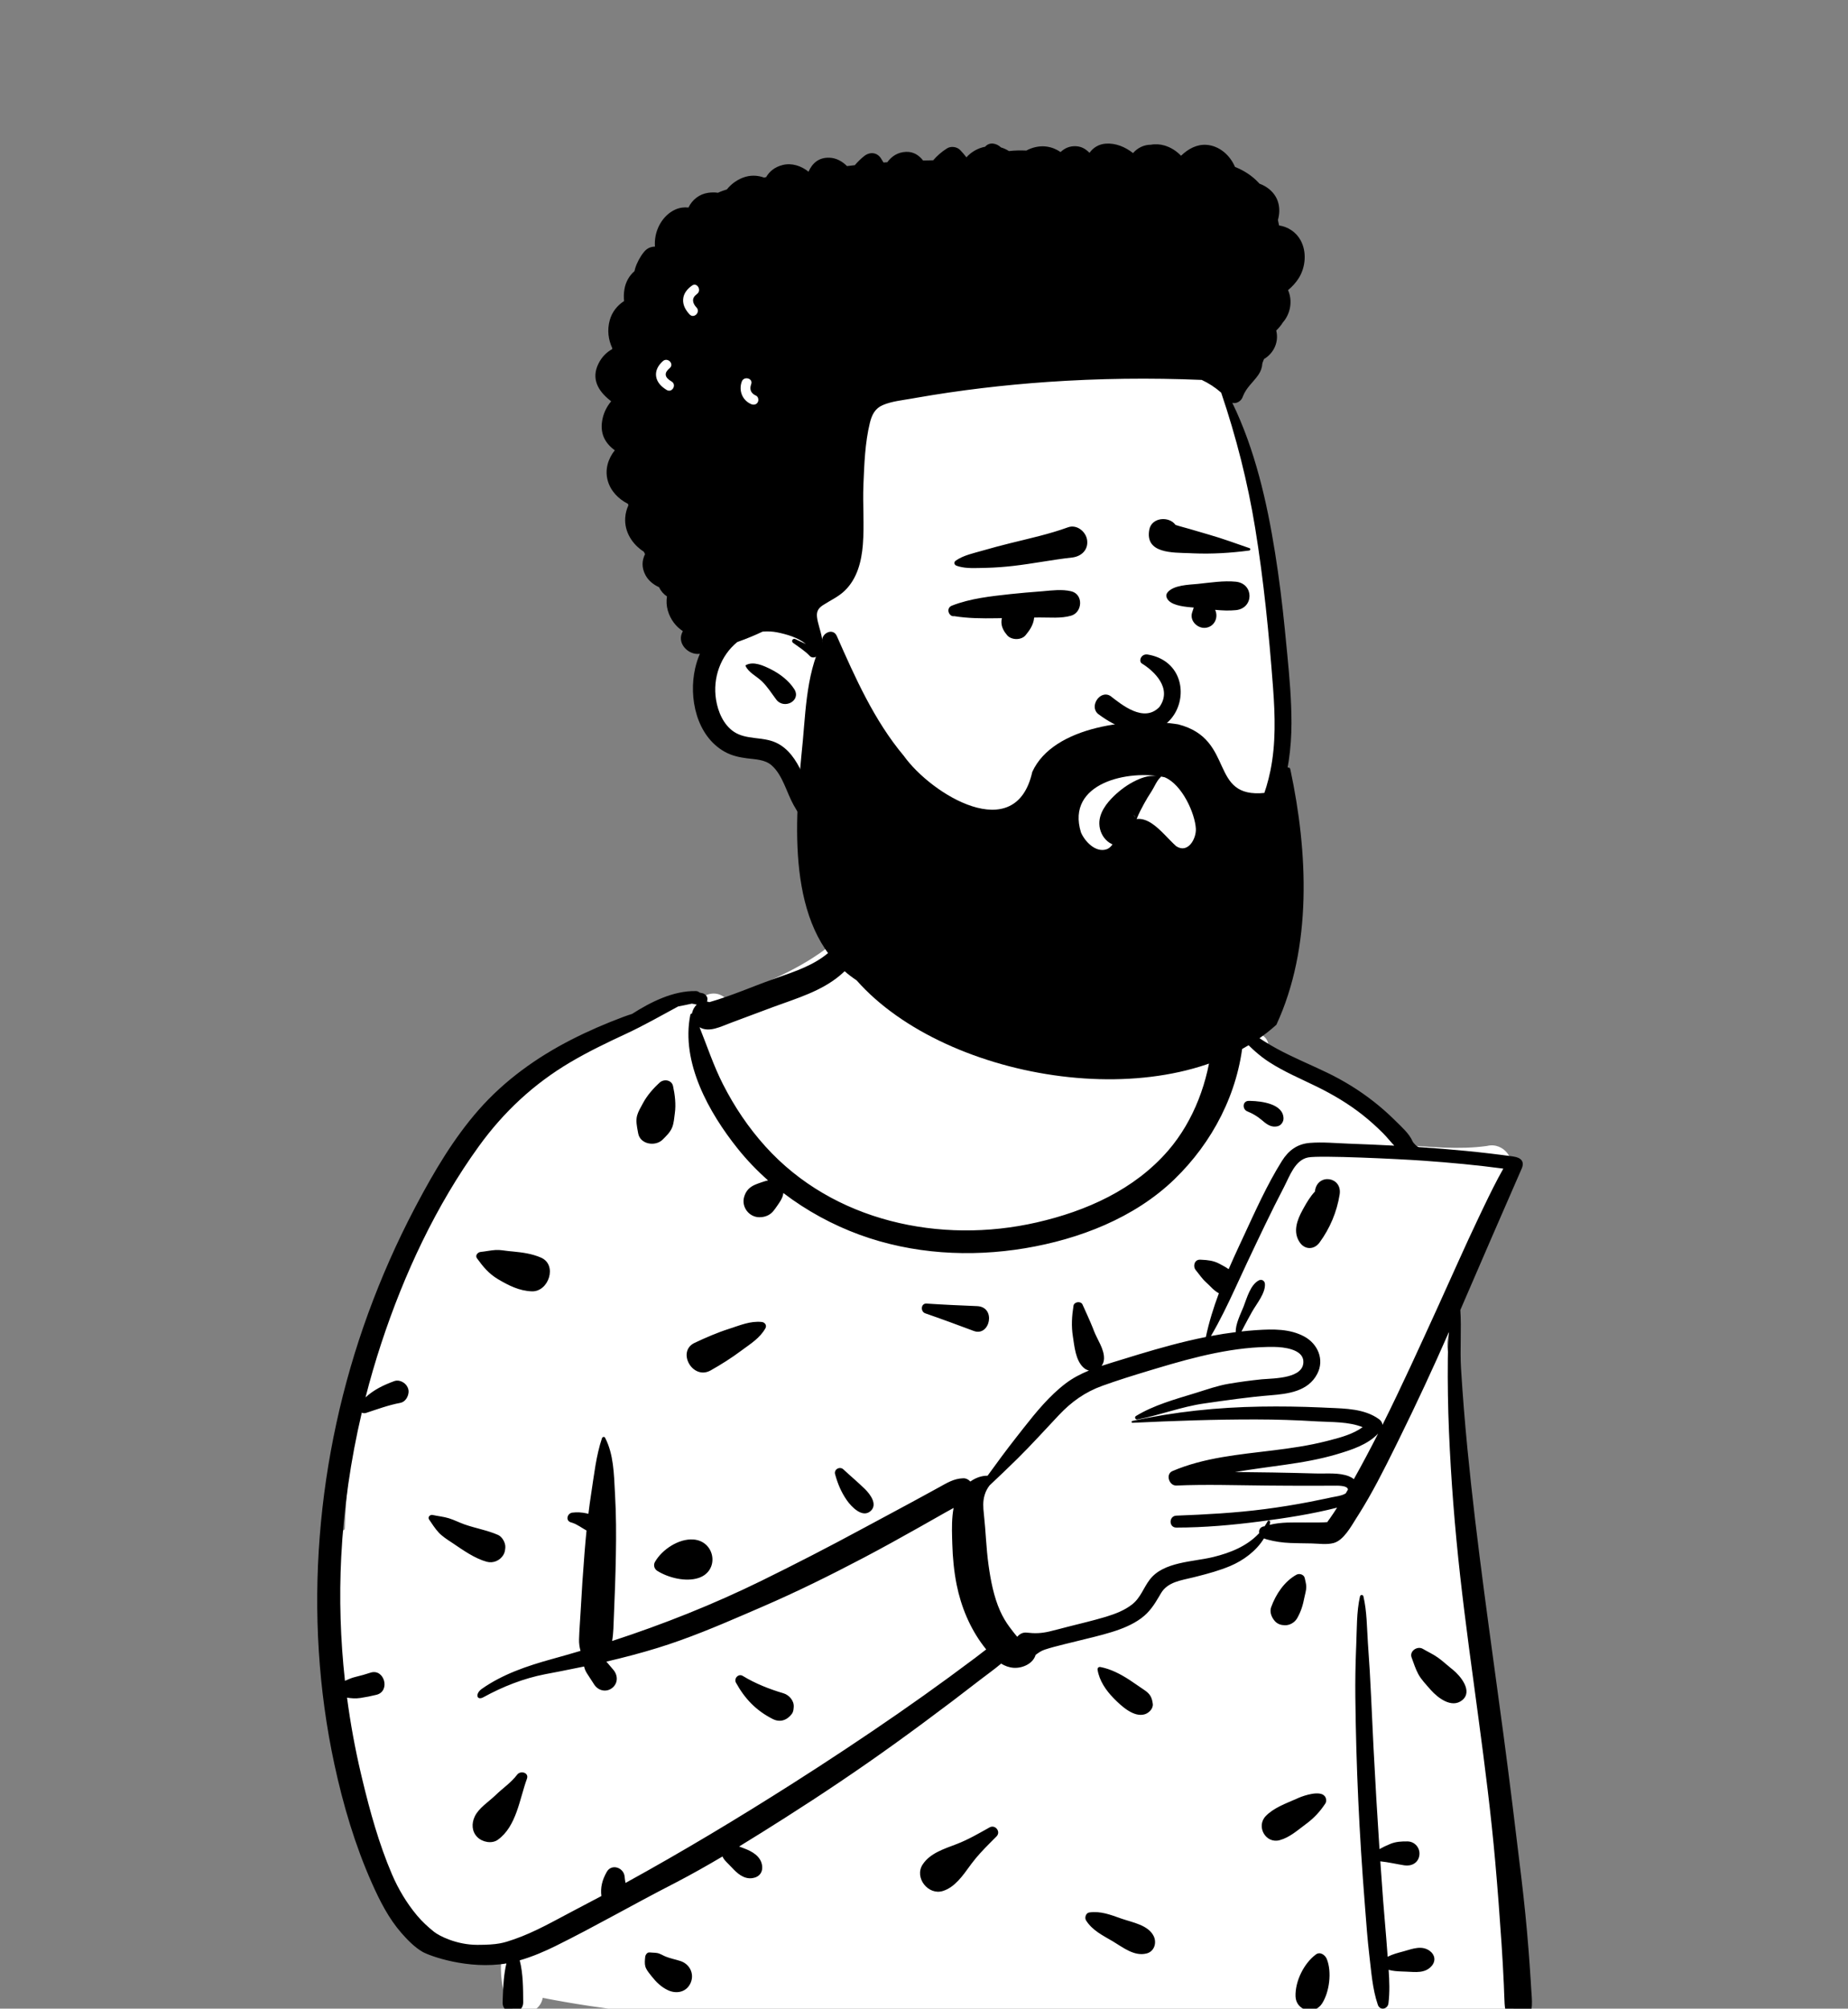 <svg width="254" height="276" viewBox="0 0 254 276" fill="none" xmlns="http://www.w3.org/2000/svg">
<rect x="0" y="0" width="254" height="276" fill="#808080" stroke="none"/>
<g clip-path="url(#clip0)">
<path fill-rule="evenodd" clip-rule="evenodd" d="M199.157 186.179C198.455 184.243 199.48 182.313 200.05 180.441C202.071 173.948 204.278 167.454 207.401 161.399C208.584 159.374 206.638 156.889 204.383 157.46C200.522 158.002 196.542 157.57 192.675 157.331C191.261 153.66 187.486 152.137 184.516 150.022C181.144 147.911 177.865 145.486 174.359 143.635C174.164 141.886 172.051 141.453 170.759 142.704C167.209 140.489 162.953 140.9 159.148 139.448C156.257 134.759 156.04 129.829 155.274 125.305C154.94 123.333 155.295 121.43 153.952 119.672C149.441 113.306 131.617 110.546 125.046 114.318C121.508 112.105 121.423 116.114 120.861 118.588C120.237 119.826 119.899 121.228 120.003 122.705C116.204 130.669 107.511 134.269 99.725 137.186C98.749 136.243 97.353 136.362 96.424 137.142C89.676 138.614 83.126 141.202 77.473 145.242C71.049 147.127 66.526 152.369 63.254 157.99C62.894 158.582 62.809 159.186 62.914 159.741C52.855 174.537 48.054 192.25 47.38 210.139C40.911 214.035 50.455 249.029 52.676 256.295C52.678 256.294 52.681 256.293 52.683 256.292C54.124 258.852 55.761 266.158 59.367 265.593C61.842 268.4 65.785 267.848 69.142 268.064C68.596 270.169 68.864 272.577 69.515 274.657C70.285 277.133 74.063 277.217 74.599 274.518C108.035 281.036 142.343 275.835 176.156 276.813C185.932 276.883 195.707 277.186 205.46 277.885C206.834 277.984 208.226 276.576 208.132 275.204C206.036 252.819 204.066 223.372 201.722 201.207C201.165 196.152 200.726 191.041 199.157 186.179Z" fill="white"/>
<path fill-rule="evenodd" clip-rule="evenodd" d="M121.413 115.7C121.509 115.437 121.9 115.472 121.907 115.767C122.061 122.061 120.499 129.752 115.48 134.003C112.904 136.186 109.497 137.184 106.369 138.332L106.016 138.463L100.49 140.528C99.024 141.076 97.442 141.919 96.148 141.145C97.195 143.752 98.075 146.431 99.351 148.944C100.939 152.071 102.86 154.933 105.21 157.536C114.522 167.847 129.259 170.992 142.484 167.971C149.294 166.415 155.92 163.467 160.566 158.089C164.097 154.001 166.126 148.515 166.604 143.103C166.464 143.125 166.318 143.124 166.167 143.091C164.494 142.725 162.805 141.825 161.332 140.942L161.19 140.857C159.774 140.001 158.297 139.021 157.281 137.691C156.271 136.371 155.211 132.064 155.211 132.064C154.922 130.445 154.652 127.22 154.698 125.584C154.702 125.43 155.385 125.339 155.458 125.499C156.089 126.888 156.292 129.94 156.779 131.386L156.878 131.675C157.397 133.184 157.843 135.022 158.921 136.243C160.945 138.535 163.998 139.505 166.724 140.654C166.919 138.064 171.042 138.124 170.99 140.826C170.987 140.972 170.981 141.118 170.976 141.264C171.301 141.444 171.613 141.649 171.906 141.847L172.191 142.041C173.27 142.778 174.358 143.478 175.508 144.103C177.733 145.313 180.089 146.273 182.369 147.372C184.676 148.483 186.833 149.808 188.848 151.393C189.794 152.137 190.701 152.93 191.562 153.772L191.795 154.003C192.614 154.822 193.68 155.737 194.146 156.812C194.249 157.05 194.764 157.601 195.044 157.62C199.376 157.905 203.699 158.307 208.004 158.91C209.119 159.067 209.56 159.643 209.148 160.575C207.732 163.778 202.189 176.572 200.715 180.005C200.888 182.527 200.655 185.496 200.81 188.019C201.037 191.701 201.334 195.381 201.69 199.053C202.965 212.186 204.897 225.255 206.643 238.331C207.517 244.875 208.313 251.429 209.1 257.984C209.497 261.296 209.834 264.612 210.093 267.939C210.201 269.325 210.299 270.712 210.386 272.1L210.46 273.331C210.563 274.88 210.799 276.359 209.844 277.689C209.411 278.292 208.421 278.632 207.852 277.946C207.136 277.085 206.87 276.442 206.802 275.31C206.749 274.444 206.737 273.574 206.697 272.707C206.612 270.828 206.506 268.95 206.38 267.072C206.131 263.32 205.845 259.568 205.515 255.822C204.358 242.685 202.158 229.647 200.694 216.543C199.956 209.936 199.432 203.318 199.155 196.675C199.016 193.357 198.965 190.04 198.998 186.72C199.01 185.48 199.069 184.245 199.154 183.013C196.961 188.012 194.655 192.963 192.245 197.848L191.674 199.005C190.146 202.092 188.578 205.191 186.742 208.102L186.426 208.598C185.682 209.781 184.666 211.645 183.31 212.018C182.365 212.278 181.211 212.095 180.242 212.076C179.281 212.058 178.319 212.054 177.358 212.015C176.281 211.971 175.253 211.829 174.212 211.548C174.038 211.501 173.875 211.45 173.726 211.386C172.677 213.108 170.894 214.42 169.072 215.185C167.612 215.797 166.082 216.217 164.549 216.605L164.008 216.741C162.365 217.152 160.486 217.347 159.559 218.939L159.344 219.308C158.655 220.483 157.994 221.514 156.854 222.356C155.627 223.263 154.173 223.833 152.724 224.276C151.241 224.731 149.724 225.078 148.218 225.451L147.807 225.553C146.813 225.803 145.81 226.032 144.822 226.303C144.401 226.419 143.971 226.539 143.558 226.681C143.074 226.848 142.722 227.109 142.339 227.393C141.996 228.596 140.528 229.25 139.321 229.166C138.687 229.122 138.119 228.906 137.601 228.59C136.698 229.361 135.704 230.052 134.783 230.767C133.494 231.768 132.2 232.761 130.899 233.746C128.216 235.775 125.512 237.778 122.781 239.74C117.932 243.225 112.979 246.549 107.941 249.751C105.84 251.086 103.725 252.419 101.59 253.719L101.818 253.804L102.27 253.976C103.338 254.376 104.529 255.023 104.736 256.273C104.9 257.266 104.348 257.949 103.371 258.071C102.211 258.214 101.308 257.392 100.586 256.607C100.267 256.26 99.91 255.939 99.605 255.582C99.48 255.437 99.385 255.269 99.3 255.093C97.193 256.339 95.063 257.543 92.899 258.669L92.358 258.949C86.992 261.702 81.77 264.718 76.359 267.393C74.947 268.091 73.226 268.846 71.432 269.361C71.908 271.212 71.901 273.245 71.913 275.124C71.924 276.955 69.024 276.946 69.085 275.124L69.115 274.244C69.168 272.764 69.254 271.228 69.604 269.788C64.318 270.667 59.038 268.756 58.055 268.182C56.97 267.549 55.985 266.535 55.166 265.595C53.411 263.584 52.194 261.172 51.114 258.746C48.801 253.551 47.162 247.998 45.964 242.444C41.546 221.968 43.447 200.052 50.62 180.424C52.413 175.52 54.529 170.724 56.954 166.102L57.255 165.53C59.675 160.959 62.364 156.405 65.78 152.515C69.338 148.464 73.728 145.313 78.507 142.867C80.839 141.673 83.239 140.639 85.691 139.722C86.085 139.574 86.482 139.442 86.88 139.316C89.436 137.681 92.538 136.117 95.641 136.179C95.852 136.182 96.023 136.263 96.15 136.384C96.3 136.41 96.449 136.442 96.599 136.486C96.93 136.582 97.279 136.945 97.232 137.319L97.216 137.443C97.207 137.504 97.196 137.563 97.177 137.62C97.288 137.636 97.397 137.663 97.503 137.7C100.472 136.858 103.394 135.571 106.291 134.534L106.951 134.3C109.377 133.447 111.867 132.61 113.857 130.921C115.838 129.241 117.327 127.065 118.404 124.713C119.73 121.815 120.324 118.675 121.413 115.7ZM180.857 268.559C181.445 268.12 182.14 268.629 182.36 269.172C183.082 270.955 182.725 273.725 181.707 275.301C180.652 276.934 178.127 276.289 178.066 274.311C178.003 272.249 179.197 269.798 180.857 268.559ZM186.929 219.338C186.982 219.106 187.341 219.108 187.394 219.338C187.884 221.429 187.872 223.682 188.016 225.826L188.033 226.064C188.205 228.429 188.35 230.8 188.453 233.169C188.656 237.83 188.898 242.492 189.17 247.149C189.305 249.459 189.449 251.768 189.603 254.076C190.086 253.807 190.583 253.57 191.098 253.361C191.87 253.048 192.621 253.012 193.451 253.02C194.461 253.03 195.221 253.922 195.087 254.915C194.942 255.996 193.993 256.459 193.008 256.305C191.917 256.133 190.821 255.868 189.719 255.758C189.842 257.543 189.969 259.327 190.103 261.111C190.281 263.472 190.514 265.831 190.677 268.193C190.693 268.418 190.709 268.644 190.727 268.87C191.383 268.527 192.081 268.352 192.872 268.136L193.077 268.078C194.225 267.747 195.453 267.29 196.516 268.064C197.23 268.585 197.373 269.442 196.781 270.129C195.884 271.171 194.557 270.969 193.318 270.916L192.651 270.891C192.023 270.867 191.443 270.826 190.862 270.667C190.969 272.206 191.025 273.751 190.837 275.267C190.735 276.087 189.66 276.302 189.376 275.465C188.632 273.28 188.479 270.924 188.206 268.635C187.952 266.498 187.798 264.345 187.631 262.198L187.581 261.554C187.207 256.83 186.907 252.104 186.689 247.371C186.47 242.638 186.338 237.907 186.286 233.169C186.262 231.018 186.298 228.86 186.382 226.709L186.408 226.064C186.505 223.852 186.437 221.505 186.929 219.338ZM88.677 268.907C88.706 268.605 88.947 268.229 89.306 268.276C89.637 268.319 89.978 268.299 90.305 268.354C90.737 268.425 91.084 268.681 91.486 268.842C92.138 269.104 92.85 269.239 93.519 269.454C94.776 269.856 95.46 271.183 94.94 272.422C94.393 273.725 93.018 274.021 91.83 273.474C90.894 273.043 90.196 272.355 89.566 271.558L89.388 271.33C89.117 270.988 88.809 270.606 88.695 270.191C88.584 269.786 88.639 269.318 88.677 268.907ZM149.717 262.782C151.282 262.561 152.619 263.098 154.067 263.604L154.185 263.645C155.658 264.155 157.809 264.509 158.564 266.022C159.02 266.935 158.666 268.147 157.593 268.417C155.895 268.844 154.372 267.599 152.968 266.76L152.894 266.717C151.539 265.92 150.14 265.25 149.274 263.876C149.043 263.509 149.243 262.849 149.717 262.782ZM95.09 137.907C94.463 138.048 93.836 138.172 93.21 138.292C90.828 139.574 88.515 140.903 86.055 142.045C83.446 143.256 80.845 144.507 78.367 145.972C73.358 148.933 69.23 152.782 65.818 157.5C59.925 165.649 55.542 175.048 52.404 184.584C51.598 187.034 50.877 189.512 50.239 192.01C51.367 190.963 52.703 190.319 54.201 189.768C54.836 189.535 55.626 189.93 55.947 190.481C56.092 190.729 56.174 190.974 56.159 191.265C56.125 191.906 55.709 192.634 55.023 192.761C53.423 193.057 51.867 193.633 50.324 194.14C50.09 194.217 49.889 194.188 49.728 194.098C48.197 200.608 47.238 207.253 46.899 213.937C46.612 219.597 46.789 225.3 47.414 230.952C47.894 230.735 48.363 230.532 48.889 230.409C49.572 230.25 50.244 230.056 50.909 229.837C52.831 229.204 53.708 232.388 51.743 232.873C51.013 233.053 50.277 233.203 49.532 233.313C48.883 233.408 48.309 233.366 47.697 233.266C48.165 236.792 48.803 240.292 49.617 243.743L49.796 244.498C50.853 248.905 52.084 253.353 53.865 257.517C54.739 259.56 55.895 261.5 57.323 263.204C58.025 264.041 58.804 264.759 59.653 265.439C60.36 266.006 62.763 267.234 65.609 267.234C68.456 267.234 69.226 266.964 70.662 266.468C73.502 265.487 76.198 263.921 78.862 262.527L79.137 262.383C80.315 261.772 81.488 261.152 82.658 260.526C82.51 259.329 82.769 258.323 83.39 257.218C84.062 256.022 85.727 256.618 85.851 257.841L85.855 257.888C85.874 258.163 85.92 258.444 85.977 258.725C93.801 254.424 101.459 249.823 108.995 245.028C113.849 241.939 118.652 238.758 123.384 235.484C125.75 233.847 128.095 232.181 130.417 230.482C131.634 229.592 132.845 228.695 134.05 227.791C134.552 227.414 135.044 227.018 135.547 226.639C135.425 226.485 135.306 226.332 135.19 226.181C133.312 223.713 132.093 220.771 131.486 217.736C131.119 215.905 130.942 214.004 130.888 212.137L130.864 211.325C130.827 209.957 130.817 208.526 131.069 207.2C130.727 207.389 130.377 207.574 130.029 207.772C128.78 208.482 127.53 209.19 126.277 209.895C123.77 211.307 121.254 212.702 118.707 214.041C114.158 216.433 109.563 218.708 104.845 220.747L102.549 221.74C98.564 223.46 94.547 225.148 90.404 226.427C88.067 227.148 85.713 227.764 83.343 228.314L84.301 229.44C84.951 230.205 84.963 231.3 84.132 231.944C83.316 232.576 82.22 232.313 81.676 231.473L80.684 229.943C80.472 229.615 80.352 229.309 80.284 228.986C79.192 229.215 78.097 229.436 77 229.648L74.924 230.046C71.961 230.62 69.088 231.756 66.44 233.21C65.519 233.716 65.263 232.734 66.238 232.049C69.091 230.048 72.418 228.916 75.851 227.966L76.02 227.919C77.279 227.573 78.536 227.212 79.791 226.839C79.653 226.338 79.573 225.818 79.589 225.245C79.625 223.969 79.737 222.688 79.805 221.413C79.946 218.736 80.127 216.067 80.339 213.395C80.421 212.366 80.512 211.333 80.616 210.302C79.944 209.94 79.363 209.46 78.613 209.223L78.487 209.186C77.684 208.969 77.955 207.932 78.668 207.843C79.313 207.763 79.956 207.8 80.592 207.937C80.691 207.959 80.784 207.983 80.873 208.01C80.99 207.054 81.119 206.102 81.267 205.154C81.656 202.651 81.932 200.013 82.743 197.608C82.803 197.43 83.067 197.366 83.165 197.553C84.345 199.805 84.386 202.569 84.519 205.077L84.535 205.377C84.692 208.114 84.701 210.877 84.65 213.618C84.599 216.442 84.502 219.259 84.376 222.08C84.325 223.217 84.327 224.395 84.134 225.482C91.157 223.191 98.055 220.449 104.668 217.203C109.332 214.913 113.956 212.531 118.527 210.06C120.818 208.822 123.119 207.604 125.407 206.361C126.209 205.925 127.01 205.488 127.81 205.051L129.011 204.394C130.135 203.778 131.073 203.166 132.382 203.123C132.772 203.11 133.122 203.294 133.37 203.571C134.074 203.071 134.887 202.763 135.74 202.77C137.024 200.99 138.328 199.225 139.684 197.498L140.686 196.219C142.42 194.013 144.256 191.773 146.467 190.094C147.454 189.345 148.539 188.783 149.671 188.319C149.404 188.253 149.144 188.122 148.911 187.906C147.83 186.9 147.681 185.032 147.462 183.628C147.234 182.173 147.322 180.87 147.547 179.42C147.634 178.856 148.565 178.738 148.792 179.256C149.271 180.348 149.778 181.394 150.214 182.498L150.342 182.832C150.809 184.074 151.805 185.382 151.74 186.73C151.722 187.1 151.598 187.422 151.408 187.681C152.358 187.364 153.322 187.082 154.27 186.788C157.257 185.862 160.255 184.962 163.299 184.243C164.109 184.052 164.923 183.875 165.741 183.712C166.17 181.671 166.794 179.668 167.53 177.701C166.833 177.343 166.382 176.742 165.782 176.208C165.22 175.708 164.834 175.099 164.355 174.524C163.919 174.002 164.164 173.058 164.948 173.088L165.17 173.098C165.982 173.135 166.768 173.22 167.505 173.6L167.767 173.736C168.127 173.923 168.521 174.138 168.872 174.392C169.33 173.333 169.807 172.284 170.289 171.246L170.914 169.904C172.536 166.41 174.153 162.784 176.189 159.531C177.094 158.084 178.298 157.181 180.027 157.042C181.808 156.898 183.658 157.084 185.441 157.147C187.508 157.222 189.574 157.31 191.638 157.418C191.109 156.862 190.626 156.243 190.095 155.709C189.212 154.824 188.28 153.985 187.301 153.21C185.361 151.675 183.229 150.41 181.014 149.321C178.799 148.232 176.519 147.282 174.44 145.936C173.124 145.085 171.948 144.013 170.875 142.854C170.199 150.166 166.681 156.959 161.395 162.062C155.904 167.363 148.317 170.275 140.894 171.514C133.324 172.777 125.422 172.313 118.18 169.673C114.445 168.311 110.864 166.366 107.67 163.926C107.635 164.139 107.593 164.348 107.51 164.546C107.398 164.811 107.262 165.036 107.106 165.269L106.828 165.678C106.652 165.934 106.473 166.189 106.274 166.427C105.791 167.004 105.107 167.257 104.37 167.254C102.96 167.249 101.891 165.861 102.271 164.489C102.509 163.626 103.02 163.107 103.817 162.769C104.069 162.663 104.325 162.573 104.584 162.485L104.777 162.419C105.038 162.33 105.297 162.244 105.566 162.195C104.053 160.855 102.65 159.399 101.394 157.827C97.452 152.897 93.565 145.994 94.882 139.447C94.905 139.335 95.006 139.264 95.115 139.246C95.191 138.787 95.435 138.342 95.769 138.043C95.544 137.984 95.318 137.938 95.09 137.907ZM136.016 251.094C136.796 250.658 137.603 251.693 136.968 252.332L136.021 253.283C135.142 254.169 134.287 255.065 133.534 256.075L133.352 256.322C132.337 257.709 131.254 259.315 129.59 259.833C127.577 260.46 125.643 258 126.808 256.203C127.826 254.632 129.787 254.04 131.477 253.39C133.077 252.776 134.521 251.928 136.016 251.094ZM71.084 243.846C71.543 243.244 72.739 243.561 72.425 244.414C71.408 247.182 70.993 250.956 68.423 252.796C67.594 253.388 66.292 253.116 65.609 252.431C64.834 251.653 64.802 250.557 65.246 249.607C65.787 248.449 67.118 247.609 68.05 246.727L68.134 246.647C69.138 245.669 70.223 244.978 71.084 243.846ZM178.495 247.032C179.314 246.678 181.447 245.99 182.079 246.805C182.109 246.834 182.134 246.867 182.155 246.903C182.309 247.173 182.333 247.555 182.155 247.823C181.418 248.934 180.651 249.763 179.603 250.554L179.486 250.642C178.345 251.483 177.274 252.471 175.885 252.85C173.959 253.376 172.614 250.957 173.966 249.544C175.056 248.406 176.719 247.815 178.163 247.18L178.495 247.032ZM101.158 231.215C100.836 230.631 101.494 229.914 102.09 230.28C103.791 231.323 105.772 232.105 107.682 232.667C108.454 232.895 109.152 233.681 109.094 234.529L109.085 234.657C109.063 234.957 109.021 235.255 108.832 235.504C108.167 236.377 107.215 236.713 106.199 236.196C103.934 235.045 102.384 233.437 101.158 231.215ZM150.858 229.446C150.816 229.2 150.995 229.011 151.244 229.058C152.681 229.331 154.008 230.028 155.242 230.828C155.904 231.258 156.543 231.729 157.203 232.163C158.019 232.698 158.324 233.141 158.445 234.123C158.524 234.772 157.921 235.364 157.367 235.543C155.859 236.031 154.131 234.43 153.109 233.389L153.063 233.342C151.993 232.248 151.111 230.955 150.858 229.446ZM194.018 227.746C193.69 226.859 194.819 226.123 195.557 226.559C196.253 226.969 197.007 227.31 197.663 227.78C198.265 228.212 198.815 228.724 199.393 229.193L199.678 229.42C200.738 230.275 202.487 232.389 200.972 233.616C199.53 234.783 197.618 233.292 196.649 232.202L196.582 232.125C196.025 231.48 195.338 230.778 194.934 230.024C194.554 229.314 194.296 228.5 194.018 227.746ZM179.795 159.038C177.988 159.39 177.252 161.627 176.492 163.085C174.696 166.527 173.045 170.032 171.387 173.541C170.877 174.62 170.38 175.708 169.878 176.794C169.847 176.879 169.808 176.962 169.762 177.045C168.734 179.265 167.676 181.47 166.44 183.577C167.572 183.364 168.709 183.183 169.851 183.04C169.793 181.961 170.53 180.517 170.894 179.609L170.924 179.533C171.378 178.369 171.854 176.535 173.023 175.931C173.413 175.73 173.829 175.982 173.859 176.412C173.948 177.693 172.699 179.16 172.089 180.247C171.719 180.905 171.36 181.565 171.009 182.233C170.878 182.483 170.768 182.729 170.633 182.949C171.222 182.885 171.812 182.828 172.403 182.787L172.788 182.76C174.98 182.615 177.307 182.574 179.288 183.658C181.125 184.664 182.064 186.812 181.055 188.767C179.797 191.203 177.028 191.526 174.593 191.723C171.552 191.969 168.504 192.414 165.484 192.847C162.36 193.295 159.419 194.451 156.342 195.045C156.056 195.1 155.877 194.724 156.14 194.564C158.567 193.081 161.518 192.266 164.232 191.435L164.451 191.367C165.923 190.913 167.362 190.395 168.884 190.138C170.362 189.888 171.85 189.686 173.341 189.532L173.485 189.518C175.127 189.38 179.315 189.428 179.138 186.989C179.021 185.375 176.406 185.096 175.212 185.077C169.74 184.989 164.229 186.446 159.028 188.008L157.867 188.357C155.738 189 153.605 189.662 151.516 190.415C149.148 191.269 147.282 192.601 145.558 194.423C143.646 196.444 141.794 198.51 139.81 200.463C138.559 201.694 137.293 202.903 136.016 204.102C135.727 204.477 135.497 204.884 135.337 205.413C135.067 206.307 135.129 207.137 135.231 208.055C135.488 210.372 135.545 212.713 135.867 215.024C136.166 217.164 136.583 219.382 137.469 221.368C137.82 222.154 138.276 222.926 138.796 223.617L139.215 224.164C139.398 224.402 139.603 224.662 139.818 224.906C140.133 224.521 140.589 224.269 141.119 224.332C142.246 224.465 143.131 224.433 144.237 224.174C145.092 223.973 145.941 223.738 146.793 223.52C148.465 223.092 150.153 222.702 151.808 222.211L152.092 222.125C153.326 221.745 154.56 221.269 155.587 220.47C156.779 219.542 157.146 218.202 158.03 217.044C159.917 214.57 163.994 214.622 166.754 213.944C169.1 213.369 171.358 212.46 172.981 210.752L173.076 210.651C173.004 210.346 173.121 210.002 173.403 209.844L173.464 209.81C173.574 209.748 173.693 209.722 173.809 209.725C173.96 209.503 174.105 209.273 174.237 209.029C174.346 208.828 174.618 208.976 174.582 209.175C174.561 209.294 174.531 209.409 174.503 209.525C176.076 209.12 177.803 209.197 179.4 209.198L181.472 209.191C181.83 209.186 182.365 209.168 182.412 209.147L182.461 209.125C182.59 209.069 182.407 209.162 182.497 209.041C182.597 208.909 182.694 208.775 182.79 208.639C183.134 208.157 183.459 207.661 183.777 207.159C180.307 208.046 176.713 208.598 173.17 209.058C169.369 209.553 165.517 209.895 161.682 209.899C160.625 209.9 160.635 208.299 161.682 208.258C165.743 208.103 169.783 207.887 173.816 207.365C175.902 207.095 177.98 206.756 180.045 206.359C180.842 206.206 181.638 206.044 182.432 205.872L183.026 205.742C183.4 205.659 184.454 205.54 184.968 205.194C185.069 205.02 185.17 204.846 185.271 204.672C185.221 204.06 183.672 204.142 183.309 204.141C182.28 204.139 181.25 204.148 180.22 204.15C178.16 204.156 176.101 204.138 174.041 204.122C169.926 204.088 165.796 203.944 161.684 204.12C160.686 204.163 160.162 202.557 161.148 202.134C165.503 200.269 170.338 199.863 174.988 199.29C177.434 198.988 179.88 198.64 182.271 198.03L182.862 197.879C184.364 197.493 186.022 197.022 187.287 196.101C185.386 195.33 183.023 195.418 181.053 195.309L180.902 195.3C178.143 195.13 175.38 195.043 172.616 195.039C166.96 195.031 161.303 195.232 155.653 195.501C155.512 195.508 155.482 195.283 155.62 195.253C161.427 193.982 167.328 193.369 173.27 193.275C176.037 193.231 178.806 193.27 181.571 193.393L182.586 193.44C184.943 193.542 187.559 193.57 189.532 194.998C189.832 195.216 189.991 195.494 190.016 195.788C192.661 190.497 195.104 185.095 197.557 179.73C199.464 175.557 201.3 171.35 203.277 167.211L203.917 165.871C204.773 164.084 205.651 162.297 206.626 160.575C202.981 160.086 199.316 159.747 195.649 159.487C192.307 159.25 181.404 158.725 179.795 159.038ZM178.181 216.382C178.597 216.151 179.234 216.34 179.336 216.854C179.412 217.237 179.542 217.662 179.542 218.054C179.542 218.523 179.375 219.033 179.286 219.492C179.081 220.548 178.829 221.406 178.293 222.346C177.959 222.935 177.283 223.334 176.604 223.319C176.066 223.306 175.589 223.161 175.22 222.744C174.778 222.243 174.474 221.507 174.716 220.833C175.352 219.067 176.52 217.308 178.181 216.382ZM90.019 214.621C90.992 212.912 93.298 211.384 95.309 211.535C98.33 211.762 98.947 215.844 96.022 216.818C94.274 217.4 91.869 216.802 90.339 215.844C89.927 215.586 89.776 215.049 90.019 214.621ZM58.972 208.781C58.751 208.459 59.116 208.091 59.445 208.163C60.175 208.324 60.962 208.394 61.678 208.613C62.41 208.836 63.119 209.207 63.844 209.462C65.363 209.996 66.987 210.264 68.457 210.909C69.045 211.167 69.507 212.021 69.453 212.651L69.439 212.798C69.406 213.11 69.353 213.383 69.178 213.669C68.71 214.436 67.783 214.832 66.908 214.596C65.284 214.158 63.698 213.034 62.314 212.1L62.058 211.93C61.453 211.53 60.803 211.112 60.316 210.597C59.807 210.06 59.389 209.39 58.972 208.781ZM114.78 202.564C114.593 201.889 115.43 201.443 115.918 201.899C116.893 202.811 117.913 203.656 118.868 204.591L118.933 204.655C119.617 205.345 120.612 206.674 119.722 207.566C118.582 208.71 116.995 207.013 116.383 206.128C115.608 205.007 115.142 203.876 114.78 202.564ZM189.416 196.981C187.969 198.519 185.74 199.226 183.777 199.811C181.45 200.505 179.052 200.92 176.652 201.261C174.332 201.59 172.031 201.885 169.749 202.263C171.475 202.284 173.201 202.297 174.924 202.328C176.911 202.364 178.896 202.407 180.882 202.465C182.328 202.507 184.026 202.308 185.4 202.848C185.648 202.945 185.879 203.079 186.081 203.243C187.237 201.181 188.344 199.091 189.416 196.981ZM100.171 182.601C101.681 182.12 103.101 181.481 104.702 181.647C105.128 181.691 105.433 182.106 105.2 182.517C104.442 183.857 103.208 184.613 101.993 185.509L101.886 185.588C100.557 186.58 99.13 187.484 97.684 188.298C95.196 189.7 92.965 185.689 95.479 184.512C96.991 183.804 98.58 183.108 100.171 182.601ZM127.36 179.119C129.67 179.271 131.979 179.375 134.292 179.469C136.972 179.577 136.071 183.715 133.833 182.878C131.621 182.05 129.41 181.233 127.179 180.461C126.499 180.227 126.554 179.107 127.317 179.117L127.36 179.119ZM68.102 171.758C68.701 171.716 69.305 171.847 69.905 171.906L70.543 171.968C71.858 172.099 73.091 172.261 74.346 172.798C76.66 173.789 75.417 177.523 73.094 177.437C71.376 177.374 69.908 176.634 68.457 175.772C67.19 175.019 66.413 174.077 65.556 172.894C65.273 172.502 65.668 172.063 66.054 172.024C66.734 171.954 67.422 171.806 68.102 171.758ZM184.128 164.134C183.745 166.532 182.794 168.78 181.362 170.736C180.642 171.72 179.378 171.757 178.664 170.736C177.655 169.293 178.277 167.639 179.038 166.252L179.263 165.846C179.603 165.237 180.126 164.349 180.724 163.736L180.734 163.673C181.054 161.162 184.523 161.663 184.128 164.134ZM90.681 148.743C91.257 148.223 92.318 148.379 92.505 149.226C92.766 150.413 92.926 151.75 92.754 152.954C92.662 153.607 92.627 154.339 92.371 154.948C92.096 155.602 91.567 156.105 91.069 156.597C90.074 157.578 87.976 157.254 87.71 155.707L87.676 155.517C87.542 154.785 87.37 154.003 87.569 153.277C87.719 152.73 88.053 152.171 88.33 151.664L88.389 151.556C88.944 150.519 89.809 149.531 90.681 148.743ZM171.642 151.267L171.85 151.27C173.458 151.302 176.397 151.694 176.413 153.688C176.416 154.157 176.07 154.644 175.605 154.752C174.644 154.976 174.023 154.406 173.338 153.83C172.778 153.36 172.125 152.984 171.447 152.713C170.714 152.421 170.762 151.266 171.642 151.267Z" fill="black"/>
<path fill-rule="evenodd" clip-rule="evenodd" d="M174.418 73.583C173.588 66.937 170.981 59.881 168.239 53.686C162.074 40.586 147.959 38.783 135.306 36.082C122.82 34.258 109.598 32.611 97.3 36.25C90.386 37.95 87.686 46.212 88.777 52.732C89.399 56.795 91.243 60.64 92.814 64.405C95.938 72.138 97.92 80.417 97.923 88.789C97.709 94.26 96.939 100.505 103.205 102.822C109.168 105.797 109.671 113.862 117.137 118.438C120.156 124.574 128.38 125.114 134.298 126.538C138.039 127.256 141.822 127.785 145.616 128.126C156.6 129.539 165.387 126.345 171.137 116.527C174.985 110.551 177.85 103.652 177.142 96.41C176.437 88.784 175.263 81.198 174.418 73.583Z" fill="white"/>
<path fill-rule="evenodd" clip-rule="evenodd" d="M135.4 20.162C136.027 19.449 136.993 19.694 137.58 20.257C137.961 20.37 138.331 20.538 138.68 20.76C139.47 20.659 140.297 20.659 141.071 20.687C141.259 20.581 141.46 20.487 141.679 20.407C143.244 19.832 144.631 20.124 145.774 20.893C146.324 20.37 147.019 20.042 147.907 20.092C148.7 20.136 149.265 20.51 149.749 21.003C150.231 20.305 151.012 19.806 151.984 19.737C153.343 19.64 154.649 20.187 155.732 21.033C156.362 20.307 157.222 19.89 158.181 19.886C158.811 19.771 159.477 19.817 160.078 19.999C160.951 20.263 161.717 20.759 162.328 21.402C163.293 20.474 164.475 19.806 165.838 19.904C167.603 20.032 169.065 21.333 169.745 22.935C170.939 23.415 172.041 24.099 172.962 25.075C173.011 25.127 173.058 25.181 173.107 25.235C173.604 25.419 174.071 25.679 174.482 26.022C175.786 27.11 176.077 28.685 175.645 30.229C175.705 30.476 175.757 30.727 175.804 30.978C177.025 31.164 178.134 31.871 178.764 33.022C179.627 34.602 179.457 36.683 178.523 38.191C178.121 38.84 177.611 39.386 177.038 39.864C177.686 41.341 177.375 43.102 176.331 44.296C176.076 44.708 175.764 45.08 175.412 45.416C175.8 46.942 175.11 48.517 173.733 49.332L173.615 49.628C173.595 49.677 173.575 49.726 173.555 49.775C173.539 49.838 173.521 49.898 173.502 49.96C173.469 50.501 173.291 51.033 172.939 51.533C172.216 52.56 171.321 53.229 170.846 54.427L170.799 54.553C170.594 55.12 169.935 55.52 169.374 55.345C172.492 61.771 174.127 68.921 175.249 75.928C175.809 79.424 176.241 82.931 176.591 86.453L176.935 89.959C177.237 93.076 177.506 96.203 177.508 99.33C177.512 106.405 175.495 113.209 171.167 118.838C167.073 124.16 161.279 128.017 154.735 129.536C147.978 131.102 140.052 130.485 133.992 126.899C132.206 125.845 133.771 123.31 135.589 124.158C139.03 125.764 142.527 126.958 146.341 127.225C150.06 127.487 153.787 127.021 157.313 125.8C163.146 123.779 168.11 119.545 171.301 114.273C172.873 111.675 174.011 108.855 174.617 105.875C175.371 102.161 175.257 98.323 174.98 94.561L174.961 94.305C174.413 87.058 173.691 79.767 172.524 72.592C171.492 66.247 169.906 60.031 167.846 53.953C167.04 53.24 166.137 52.651 165.171 52.203C158.1 51.906 151.016 51.993 143.953 52.483C137.93 52.903 131.936 53.614 125.988 54.65L125.35 54.762C124.034 54.998 122.571 55.132 121.33 55.664C120.266 56.122 119.834 57.001 119.566 58.083C118.891 60.817 118.788 63.811 118.674 66.615C118.562 69.356 118.815 72.121 118.596 74.853C118.41 77.139 117.827 79.479 116.138 81.133C115.255 81.999 114.169 82.472 113.149 83.13C112.489 83.554 112.21 83.991 112.295 84.776C112.478 86.495 113.858 88.66 112.308 90.132C112.036 90.39 111.564 90.424 111.295 90.132C110.656 89.434 109.773 88.902 109.015 88.339C108.697 88.106 108.961 87.653 109.321 87.814C109.795 88.028 110.278 88.279 110.772 88.499C109.681 87.597 108.129 87.155 106.837 86.892C106.186 86.762 105.502 86.724 104.825 86.785C104.324 87.025 103.812 87.247 103.3 87.464C102.649 87.738 101.992 87.987 101.33 88.223C99.034 90.1 97.938 93.154 98.417 96.14C98.678 97.789 99.436 99.582 100.865 100.544C102.558 101.684 104.825 101.195 106.654 102.041C108.366 102.833 109.408 104.433 110.189 106.088L110.514 106.778C111.238 108.304 111.983 109.79 112.972 111.179C114.117 112.787 115.519 114.232 117.049 115.473C117.79 116.074 118.581 116.614 119.399 117.106L119.622 117.239C120.449 117.726 121.042 118.19 121.098 119.22C121.116 119.579 120.89 119.906 120.599 120.092C119.347 120.889 118.102 119.893 117.06 119.197C115.935 118.448 114.86 117.604 113.865 116.685C111.973 114.939 110.336 112.866 109.077 110.616C108.118 108.902 107.573 106.49 106.057 105.162C105.131 104.352 103.823 104.345 102.667 104.197C101.592 104.058 100.574 103.833 99.617 103.302C95.725 101.132 94.624 95.88 95.548 91.822C95.704 91.137 95.924 90.471 96.194 89.829C94.745 90.071 93.118 88.568 93.706 87.051C93.75 86.937 93.802 86.829 93.851 86.719C92.896 86.089 92.143 85.133 91.785 83.883C91.602 83.237 91.575 82.585 91.671 81.954C91.208 81.642 90.826 81.214 90.58 80.686C89.811 80.33 89.129 79.796 88.722 79.033C88.158 77.981 88.23 77.011 88.659 76.139C88.599 76.029 88.541 75.917 88.485 75.802C86.908 74.799 85.808 73.072 85.933 71.156C85.974 70.521 86.13 69.949 86.372 69.433C86.352 69.368 86.332 69.3 86.314 69.235C84.994 68.562 83.903 67.456 83.514 65.98C83.125 64.495 83.584 63.014 84.5 61.874C83.159 60.889 82.352 59.514 82.841 57.434C83.04 56.589 83.441 55.819 83.981 55.17C83.979 55.15 83.975 55.13 83.97 55.11L83.845 55.012C82.189 53.701 81.237 52.03 82.253 49.974C82.709 49.05 83.36 48.406 84.125 47.982L84.163 47.861C83.615 46.683 83.429 45.375 83.807 44C84.116 42.867 84.847 41.965 85.781 41.366C85.719 40.859 85.728 40.318 85.828 39.732C85.996 38.743 86.486 37.879 87.201 37.267C87.228 37.137 87.262 37.009 87.3 36.881C87.541 36.098 87.993 35.248 88.516 34.617C88.948 34.094 89.43 33.904 90.021 33.883C89.985 33.401 90.01 32.912 90.108 32.416C90.41 30.886 91.38 29.448 92.818 28.795C93.408 28.528 94.03 28.45 94.629 28.515C95.139 27.438 96.134 26.657 97.357 26.489C97.833 26.422 98.276 26.426 98.683 26.487C98.913 26.379 99.152 26.282 99.403 26.195C99.568 26.136 99.736 26.082 99.903 26.029C100.469 25.324 101.214 24.761 102.084 24.422C103.087 24.03 104.109 24.07 105.015 24.4L105.303 24.339C105.755 23.554 106.475 22.946 107.582 22.67C108.838 22.358 110.128 22.794 111.117 23.586C111.121 23.586 111.126 23.586 111.132 23.583C111.649 22.423 112.532 21.616 114.014 21.672C114.938 21.708 115.772 22.168 116.416 22.823C116.773 22.778 117.131 22.737 117.491 22.697C117.871 22.25 118.294 21.834 118.761 21.459C119.526 20.844 120.521 20.893 121.084 21.759C121.207 21.948 121.321 22.138 121.435 22.329L121.952 22.293C122.56 21.47 123.39 20.913 124.525 20.869C125.567 20.826 126.31 21.338 126.875 22.053C127.336 22.042 127.799 22.033 128.262 22.026C128.8 21.4 129.435 20.848 130.16 20.391C130.714 20.041 131.533 20.16 131.982 20.626C132.286 20.944 132.568 21.275 132.831 21.618C133.508 20.856 134.423 20.354 135.4 20.162ZM102.493 91.406C103.537 90.809 104.941 91.456 105.952 91.963C107.184 92.58 108.407 93.511 109.16 94.677C110.186 96.266 107.774 97.549 106.694 96.124C106.03 95.247 105.5 94.363 104.695 93.596C103.959 92.891 102.893 92.42 102.47 91.492C102.455 91.46 102.459 91.424 102.493 91.406ZM103.227 52.85L103.246 52.794C103.543 51.979 102.247 51.628 101.953 52.436C101.507 53.661 102.021 54.994 103.227 55.523C103.561 55.669 103.943 55.618 104.145 55.281C104.314 54.997 104.236 54.506 103.904 54.36C103.226 54.063 102.998 53.537 103.227 52.85ZM92.061 50.571C92.71 49.997 91.758 49.048 91.112 49.62C90.51 50.153 90.063 50.878 90.179 51.711C90.298 52.561 90.936 53.16 91.635 53.584C92.375 54.034 93.05 52.87 92.312 52.422L92.229 52.371C91.919 52.178 91.556 51.912 91.504 51.532C91.448 51.128 91.788 50.813 92.061 50.571ZM95.745 40.437L95.791 40.403C96.487 39.904 95.818 38.736 95.113 39.24C94.467 39.703 93.949 40.304 93.894 41.134C93.841 41.94 94.25 42.638 94.784 43.205C95.379 43.836 96.326 42.883 95.733 42.254C95.155 41.64 95.042 40.971 95.745 40.437Z" fill="black"/>
<path fill-rule="evenodd" clip-rule="evenodd" d="M159.361 106.506C159.516 106.464 159.653 106.673 159.524 106.788C158.998 107.256 158.663 108.13 158.279 108.725C157.914 109.291 157.562 109.851 157.241 110.444C156.88 111.109 156.532 111.77 156.252 112.473L156.197 112.615C156.281 112.816 156.346 113.013 156.395 113.143L156.409 113.18C156.887 114.407 155.882 115.771 154.748 116.114C152.809 116.701 151.145 115.103 151.099 113.202C151.062 111.707 152.072 110.375 153.098 109.387C153.996 108.522 155.001 107.786 156.126 107.247C156.622 107.01 157.137 106.811 157.676 106.695C158.227 106.578 158.821 106.653 159.361 106.506ZM155.706 111.925C155.848 111.992 155.97 112.156 156.072 112.348C156.021 112.185 155.916 112.023 155.706 111.925ZM156.92 91.151C158.608 92.18 161.181 94.582 159.364 97.135C157.226 99.386 154.148 96.805 152.631 95.638C151.225 94.733 149.644 97.06 150.949 98.116C161.91 106.259 166.359 91.42 157.774 89.94C156.828 89.777 156.477 90.832 156.92 91.151ZM143.04 81.262L143.339 81.237C144.633 81.123 145.943 80.948 147.219 81.242C148.933 81.637 148.807 84.139 147.219 84.599C145.819 85.005 144.267 84.829 142.822 84.843C142.594 84.846 142.368 84.851 142.14 84.855C142.096 85.397 141.918 85.865 141.647 86.332C141.452 86.667 141.204 86.986 140.96 87.283C140.38 87.991 139.011 87.975 138.425 87.283C137.991 86.771 137.646 86.183 137.641 85.49C137.639 85.312 137.661 85.124 137.703 84.938L136.914 84.952C134.984 84.982 133.038 84.969 131.142 84.661C130.468 84.801 129.916 83.58 130.847 83.214C133.377 82.221 136.204 81.929 138.889 81.631C140.269 81.477 141.657 81.372 143.04 81.262ZM164.597 80.236L164.666 80.229C166.34 80.057 168.186 79.759 169.864 79.93C172.369 80.186 172.365 83.584 169.864 83.838C168.946 83.932 167.979 83.886 167.014 83.797C167.507 84.847 166.922 86.1 165.734 86.26C164.63 86.409 163.486 85.333 163.848 84.178L163.865 84.127C163.936 83.927 163.999 83.703 164.075 83.482L163.675 83.448C162.481 83.342 160.824 83.126 160.384 82.18C160.252 81.894 160.282 81.63 160.486 81.386C161.324 80.386 163.387 80.353 164.597 80.236ZM146.791 72.456C148.003 72.014 149.262 73.048 149.42 74.213C149.601 75.555 148.636 76.439 147.412 76.6L147.351 76.607C144.651 76.906 141.971 77.451 139.267 77.76C138.039 77.9 136.802 77.992 135.566 78.025L134.683 78.045C133.6 78.072 132.439 78.097 131.44 77.723L131.443 77.716C131.178 77.639 131.056 77.255 131.351 77.045C132.415 76.29 133.85 76.005 135.088 75.646C136.334 75.285 137.588 74.952 138.846 74.64C141.488 73.984 144.232 73.389 146.791 72.456ZM157.968 72.77C158.289 71.071 160.687 70.889 161.568 72.125C162.137 72.321 162.972 72.525 163.489 72.679C164.39 72.948 165.292 73.214 166.196 73.472C168.067 74.007 169.893 74.685 171.733 75.317C171.923 75.382 171.871 75.624 171.689 75.648C169.121 75.983 166.596 76.139 164.012 76.032L163.482 76.008C161.206 75.919 157.341 76.089 157.968 72.77Z" fill="black"/>
<path fill-rule="evenodd" clip-rule="evenodd" d="M161.655 116.266C159.572 114.404 157.238 110.662 154.247 113.623C153.507 114.459 153.207 116.335 152.076 116.703C150.573 117.192 149.084 115.597 148.572 114.372C146.477 107.566 155.138 105.699 160.072 106.798C162.482 107.792 164.257 111.79 164.365 113.876C164.434 115.278 163.251 117.34 161.655 116.266ZM177.364 105.775C177.344 105.684 177.315 105.603 177.281 105.528C176.36 105.179 175.632 105.535 175.181 106.201C175.196 106.366 175.245 106.534 175.276 106.698C174.929 107.432 174.615 108.341 174.144 108.976C174.051 108.983 173.955 108.973 173.863 108.946C166.056 109.764 169.867 101.569 161.95 99.533C155.829 98.52 144.767 99.68 141.88 106.073C139.603 116.283 128.025 109.168 124.223 103.858C120.167 99.026 117.544 93.121 115.016 87.391C114.481 86.178 112.814 87.045 112.995 88.209C110.657 92.914 110.735 98.566 110.156 103.72C109.172 114.003 108.212 128.424 117.734 134.703C130.141 148.774 161.121 153.74 175.431 140.811C180.384 130.125 179.773 117.088 177.364 105.775Z" fill="black"/>
</g>
<defs>
<clipPath id="clip0">
<path d="M0 0H254V276H0V0Z" fill="white"/>
</clipPath>
</defs>
</svg>
